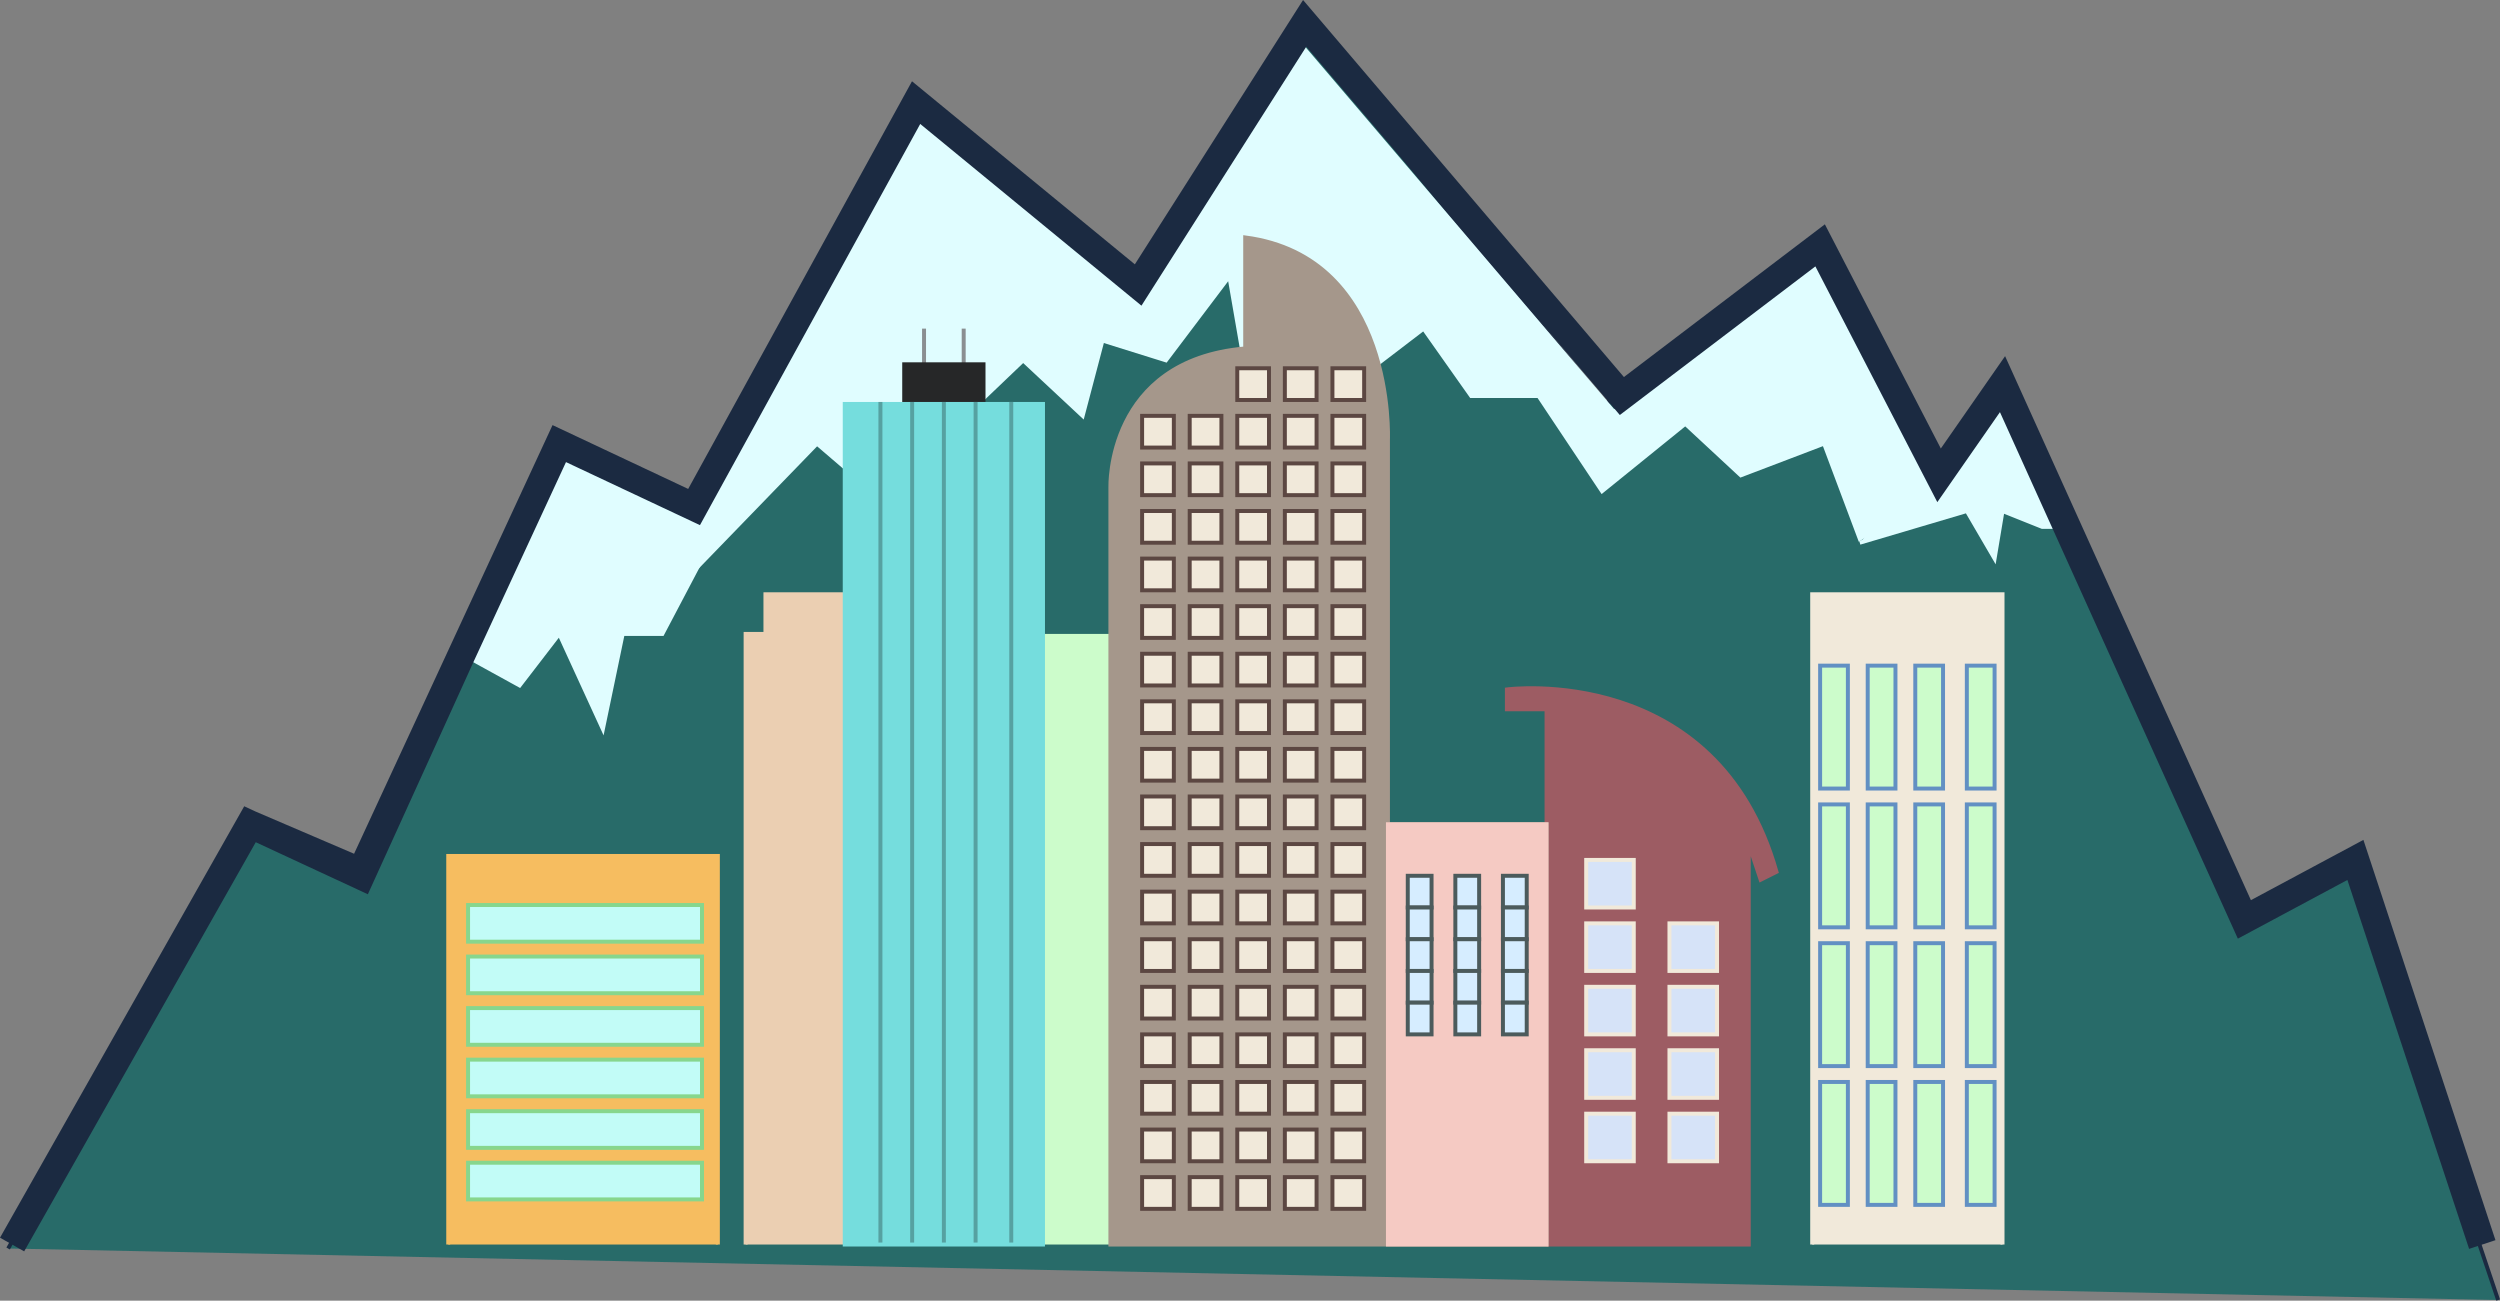 <svg id="Layer_1" data-name="Layer 1" xmlns="http://www.w3.org/2000/svg" viewBox="0 0 630.52 328.04"><rect x="0" y="0" width="630.52" height="328.04" fill="#808080" stroke="none"/><defs><style>.cls-1{fill:#286b69;}.cls-1,.cls-22,.cls-3{stroke:#1b2a41;}.cls-1,.cls-10,.cls-11,.cls-12,.cls-13,.cls-14,.cls-15,.cls-16,.cls-17,.cls-18,.cls-19,.cls-2,.cls-20,.cls-21,.cls-22,.cls-3,.cls-5,.cls-6,.cls-7,.cls-8,.cls-9{stroke-miterlimit:10;}.cls-2{fill:#e0fdff;stroke:#e0fdff;}.cls-19,.cls-22,.cls-3{fill:none;}.cls-3,.cls-9{stroke-width:7px;}.cls-21,.cls-4{fill:#ccfccb;}.cls-5,.cls-6,.cls-9{fill:#fff;}.cls-5,.cls-9{stroke:#000;}.cls-6{stroke:#8a8e91;}.cls-7{fill:#9d5c63;stroke:#9d5c63;}.cls-14,.cls-8{fill:#f1e9da;}.cls-20,.cls-8{stroke:#f1e9da;}.cls-10{fill:#ebcfb2;stroke:#ebcfb2;}.cls-11{fill:#f6bd60;stroke:#f6bd60;}.cls-12{fill:#a5978b;stroke:#a5978b;}.cls-13{fill:#f5cac3;stroke:#f5cac3;}.cls-14{stroke:#5c4742;}.cls-15{fill:#d6edff;stroke:#4c5b5c;}.cls-16{fill:#c2fcf7;stroke:#87d68d;}.cls-17{fill:#262728;stroke:#262728;}.cls-18{fill:#75dddd;stroke:#75dddd;}.cls-19{stroke:#56a1a1;}.cls-20{fill:#d6e3f8;}.cls-21{stroke:#6290c3;}</style></defs><title>coloredden2</title><polyline class="cls-1" points="2.05 314.88 62.05 208.88 90.05 221.88 140.05 113.88 174.05 129.88 229.05 26.88 287.05 72.88 327.05 6.88 405.05 101.88 458.05 60.88 487.05 121.88 504.05 97.88 565.05 232.88 593.05 217.88 630.05 327.88"/><polyline class="cls-2" points="469.05 136.88 496.05 128.88 503.05 140.88 505.05 128.88 515.05 132.88 521.31 132.88 505.05 96.88"/><polyline class="cls-2" points="116.51 164.88 131.05 172.88 141.05 159.88 152.05 183.88 157.05 159.88 167.05 159.88 177.05 140.88 177.05 128.88 141.05 112.88"/><polyline class="cls-2" points="175.05 143.88 206.05 111.88 220.05 123.88 231.05 94.88 236.05 111.88 258.05 90.88 273.05 104.88 278.05 85.88 294.05 90.88 310.05 69.71 318.05 115.88 330.05 81.88 342.05 95.88 359.05 82.88 371.05 99.88 388.05 99.88 404.05 123.88 425.05 106.88 439.05 119.88 460.05 111.88 469.05 135.88 488.05 123.88 457.05 62.88 407.05 103.88 326.05 8.88 286.05 69.05 228.05 28.88 175.05 123.88"/><polyline class="cls-3" points="626.05 313.88 594.05 216.88 566.05 231.88 505.05 96.88 489.05 119.88 459.05 61.88 409.05 99.88 406.49 96.88 329.05 5.88 287.05 71.88 231.05 25.88 175.05 127.88 141.05 111.88 91.05 219.88 63.05 207.88 3.05 313.88 63.05 207.88 91.05 220.88 116.51 164.88"/><polyline class="cls-4" points="280.05 159.88 263.05 159.88 263.05 313.88 280.05 313.88"/><path class="cls-5" d="M596.5,327.5" transform="translate(-368.45 -225.62)"/><path class="cls-5" d="M601.5,317.5" transform="translate(-368.45 -225.62)"/><line class="cls-6" x1="233.05" y1="82.88" x2="233.05" y2="91.88"/><line class="cls-6" x1="243.05" y1="91.88" x2="243.05" y2="82.88"/><path class="cls-7" d="M758.5,433.5v-29h-10v-5s53-7,68,46l-4,2-3-9v101h-51" transform="translate(-368.45 -225.62)"/><polyline class="cls-8" points="457.05 313.88 457.05 149.88 505.05 149.88 505.05 313.88"/><path class="cls-9" d="M482.5,395.82" transform="translate(-368.45 -225.62)"/><polyline class="cls-10" points="188.05 313.88 188.05 159.88 193.05 159.88 193.05 149.88 223.05 149.88 223.05 159.88 228.05 159.88 228.05 313.88"/><polyline class="cls-11" points="113.05 313.88 113.05 215.88 181.05 215.88 181.05 313.88"/><path class="cls-12" d="M718.5,539.5h-70v-191s-1-32,34-35v-28c38,5,36,51,36,51v203h40v-106h-40Z" transform="translate(-368.45 -225.62)"/><rect class="cls-13" x="350.05" y="207.88" width="40" height="106"/><rect class="cls-14" x="288.05" y="128.88" width="8" height="8"/><rect class="cls-14" x="312.05" y="128.88" width="8" height="8"/><rect class="cls-14" x="300.05" y="128.88" width="8" height="8"/><rect class="cls-14" x="324.05" y="128.88" width="8" height="8"/><rect class="cls-14" x="336.05" y="128.88" width="8" height="8"/><rect class="cls-14" x="288.05" y="140.88" width="8" height="8"/><rect class="cls-14" x="312.05" y="140.88" width="8" height="8"/><rect class="cls-14" x="300.05" y="140.88" width="8" height="8"/><rect class="cls-14" x="324.05" y="140.88" width="8" height="8"/><rect class="cls-14" x="336.05" y="140.88" width="8" height="8"/><rect class="cls-14" x="288.05" y="152.88" width="8" height="8"/><rect class="cls-14" x="312.05" y="152.88" width="8" height="8"/><rect class="cls-14" x="300.05" y="152.88" width="8" height="8"/><rect class="cls-14" x="324.05" y="152.88" width="8" height="8"/><rect class="cls-14" x="336.05" y="152.88" width="8" height="8"/><rect class="cls-14" x="288.05" y="164.88" width="8" height="8"/><rect class="cls-14" x="312.05" y="164.88" width="8" height="8"/><rect class="cls-14" x="300.05" y="164.88" width="8" height="8"/><rect class="cls-14" x="324.05" y="164.88" width="8" height="8"/><rect class="cls-14" x="336.05" y="164.88" width="8" height="8"/><rect class="cls-14" x="288.05" y="176.88" width="8" height="8"/><rect class="cls-14" x="312.05" y="176.88" width="8" height="8"/><rect class="cls-14" x="300.05" y="176.88" width="8" height="8"/><rect class="cls-14" x="324.05" y="176.88" width="8" height="8"/><rect class="cls-14" x="336.05" y="176.88" width="8" height="8"/><rect class="cls-14" x="288.05" y="188.88" width="8" height="8"/><rect class="cls-14" x="312.05" y="188.88" width="8" height="8"/><rect class="cls-14" x="300.05" y="188.88" width="8" height="8"/><rect class="cls-14" x="324.05" y="188.88" width="8" height="8"/><rect class="cls-14" x="336.05" y="188.88" width="8" height="8"/><rect class="cls-14" x="288.05" y="200.88" width="8" height="8"/><rect class="cls-14" x="312.05" y="200.88" width="8" height="8"/><rect class="cls-14" x="300.05" y="200.88" width="8" height="8"/><rect class="cls-14" x="324.05" y="200.88" width="8" height="8"/><rect class="cls-14" x="336.05" y="200.88" width="8" height="8"/><rect class="cls-14" x="288.05" y="212.88" width="8" height="8"/><rect class="cls-14" x="312.05" y="212.88" width="8" height="8"/><rect class="cls-14" x="300.05" y="212.88" width="8" height="8"/><rect class="cls-14" x="324.05" y="212.88" width="8" height="8"/><rect class="cls-14" x="336.05" y="212.88" width="8" height="8"/><rect class="cls-14" x="288.05" y="224.88" width="8" height="8"/><rect class="cls-14" x="312.05" y="224.88" width="8" height="8"/><rect class="cls-14" x="300.05" y="224.88" width="8" height="8"/><rect class="cls-14" x="324.05" y="224.88" width="8" height="8"/><rect class="cls-14" x="336.05" y="224.88" width="8" height="8"/><rect class="cls-14" x="288.05" y="236.88" width="8" height="8"/><rect class="cls-14" x="312.05" y="236.88" width="8" height="8"/><rect class="cls-14" x="300.05" y="236.88" width="8" height="8"/><rect class="cls-14" x="324.05" y="236.88" width="8" height="8"/><rect class="cls-14" x="336.05" y="236.88" width="8" height="8"/><rect class="cls-14" x="288.05" y="248.88" width="8" height="8"/><rect class="cls-14" x="312.05" y="248.88" width="8" height="8"/><rect class="cls-14" x="300.05" y="248.88" width="8" height="8"/><rect class="cls-14" x="324.05" y="248.88" width="8" height="8"/><rect class="cls-14" x="336.05" y="248.88" width="8" height="8"/><rect class="cls-14" x="288.05" y="260.88" width="8" height="8"/><rect class="cls-14" x="312.05" y="260.88" width="8" height="8"/><rect class="cls-14" x="300.05" y="260.88" width="8" height="8"/><rect class="cls-14" x="324.05" y="260.88" width="8" height="8"/><rect class="cls-14" x="336.05" y="260.88" width="8" height="8"/><rect class="cls-14" x="288.05" y="272.88" width="8" height="8"/><rect class="cls-14" x="312.05" y="272.88" width="8" height="8"/><rect class="cls-14" x="300.05" y="272.88" width="8" height="8"/><rect class="cls-14" x="324.05" y="272.88" width="8" height="8"/><rect class="cls-14" x="336.05" y="272.88" width="8" height="8"/><rect class="cls-14" x="288.05" y="284.88" width="8" height="8"/><rect class="cls-14" x="312.05" y="284.88" width="8" height="8"/><rect class="cls-14" x="300.05" y="284.88" width="8" height="8"/><rect class="cls-14" x="324.05" y="284.88" width="8" height="8"/><rect class="cls-14" x="336.05" y="284.88" width="8" height="8"/><rect class="cls-14" x="288.05" y="296.88" width="8" height="8"/><rect class="cls-14" x="312.05" y="296.88" width="8" height="8"/><rect class="cls-14" x="300.05" y="296.88" width="8" height="8"/><rect class="cls-14" x="324.05" y="296.88" width="8" height="8"/><rect class="cls-14" x="336.05" y="296.88" width="8" height="8"/><rect class="cls-14" x="288.05" y="116.88" width="8" height="8"/><rect class="cls-14" x="312.05" y="116.88" width="8" height="8"/><rect class="cls-14" x="300.05" y="116.88" width="8" height="8"/><rect class="cls-14" x="324.05" y="116.88" width="8" height="8"/><rect class="cls-14" x="336.05" y="116.88" width="8" height="8"/><rect class="cls-14" x="288.05" y="104.88" width="8" height="8"/><rect class="cls-14" x="312.05" y="104.88" width="8" height="8"/><rect class="cls-14" x="300.05" y="104.88" width="8" height="8"/><rect class="cls-14" x="324.05" y="104.88" width="8" height="8"/><rect class="cls-14" x="336.05" y="104.88" width="8" height="8"/><rect class="cls-14" x="312.05" y="92.88" width="8" height="8"/><rect class="cls-14" x="324.05" y="92.88" width="8" height="8"/><rect class="cls-14" x="336.05" y="92.88" width="8" height="8"/><rect class="cls-15" x="355.05" y="220.88" width="6" height="8"/><rect class="cls-15" x="355.05" y="228.88" width="6" height="8"/><rect class="cls-15" x="355.05" y="236.88" width="6" height="8"/><rect class="cls-15" x="355.05" y="244.88" width="6" height="8"/><rect class="cls-15" x="355.05" y="252.88" width="6" height="8"/><rect class="cls-15" x="367.05" y="220.88" width="6" height="8"/><rect class="cls-15" x="367.05" y="228.88" width="6" height="8"/><rect class="cls-15" x="367.05" y="236.88" width="6" height="8"/><rect class="cls-15" x="367.05" y="244.88" width="6" height="8"/><rect class="cls-15" x="367.05" y="252.88" width="6" height="8"/><rect class="cls-15" x="379.05" y="220.88" width="6" height="8"/><rect class="cls-15" x="379.05" y="228.88" width="6" height="8"/><rect class="cls-15" x="379.05" y="236.88" width="6" height="8"/><rect class="cls-15" x="379.05" y="244.88" width="6" height="8"/><rect class="cls-15" x="379.05" y="252.88" width="6" height="8"/><rect class="cls-16" x="118.05" y="228.25" width="59" height="9.25"/><rect class="cls-16" x="118.05" y="241.25" width="59" height="9.25"/><rect class="cls-16" x="118.05" y="254.25" width="59" height="9.25"/><rect class="cls-16" x="118.05" y="267.25" width="59" height="9.25"/><rect class="cls-16" x="118.05" y="280.25" width="59" height="9.25"/><rect class="cls-16" x="118.05" y="293.25" width="59" height="9.25"/><polyline class="cls-17" points="248.05 101.88 248.05 91.88 233.05 91.88 228.05 91.88 228.05 101.88"/><rect class="cls-18" x="213.05" y="101.88" width="50" height="212"/><line class="cls-19" x1="222.05" y1="101.38" x2="222.05" y2="313.38"/><line class="cls-19" x1="230.05" y1="101.38" x2="230.05" y2="313.38"/><line class="cls-19" x1="238.05" y1="101.38" x2="238.05" y2="313.38"/><polyline class="cls-19" points="246.05 101.38 246.05 216.88 246.05 313.38"/><polyline class="cls-19" points="255.05 101.38 255.05 216.88 255.05 313.38"/><rect class="cls-20" x="400.05" y="216.88" width="12" height="12"/><rect class="cls-20" x="400.05" y="232.88" width="12" height="12"/><rect class="cls-20" x="421.05" y="248.88" width="12" height="12"/><rect class="cls-20" x="400.05" y="264.88" width="12" height="12"/><rect class="cls-20" x="400.05" y="280.88" width="12" height="12"/><rect class="cls-20" x="421.05" y="232.88" width="12" height="12"/><rect class="cls-20" x="400.05" y="248.88" width="12" height="12"/><rect class="cls-20" x="421.05" y="264.88" width="12" height="12"/><rect class="cls-20" x="421.05" y="280.88" width="12" height="12"/><rect class="cls-21" x="459.05" y="167.88" width="7" height="31"/><rect class="cls-21" x="471.05" y="167.88" width="7" height="31"/><rect class="cls-21" x="483.05" y="167.88" width="7" height="31"/><rect class="cls-21" x="496.05" y="167.88" width="7" height="31"/><rect class="cls-21" x="459.05" y="202.88" width="7" height="31"/><rect class="cls-21" x="471.05" y="202.88" width="7" height="31"/><rect class="cls-21" x="483.05" y="202.88" width="7" height="31"/><rect class="cls-21" x="496.05" y="202.88" width="7" height="31"/><rect class="cls-21" x="459.05" y="237.88" width="7" height="31"/><rect class="cls-21" x="471.05" y="237.88" width="7" height="31"/><rect class="cls-21" x="483.05" y="237.88" width="7" height="31"/><rect class="cls-21" x="496.05" y="237.88" width="7" height="31"/><rect class="cls-21" x="459.05" y="272.88" width="7" height="31"/><rect class="cls-21" x="471.05" y="272.88" width="7" height="31"/><rect class="cls-21" x="483.05" y="272.88" width="7" height="31"/><rect class="cls-21" x="496.05" y="272.88" width="7" height="31"/><path class="cls-22" d="M371.5,539.5" transform="translate(-368.45 -225.62)"/></svg>